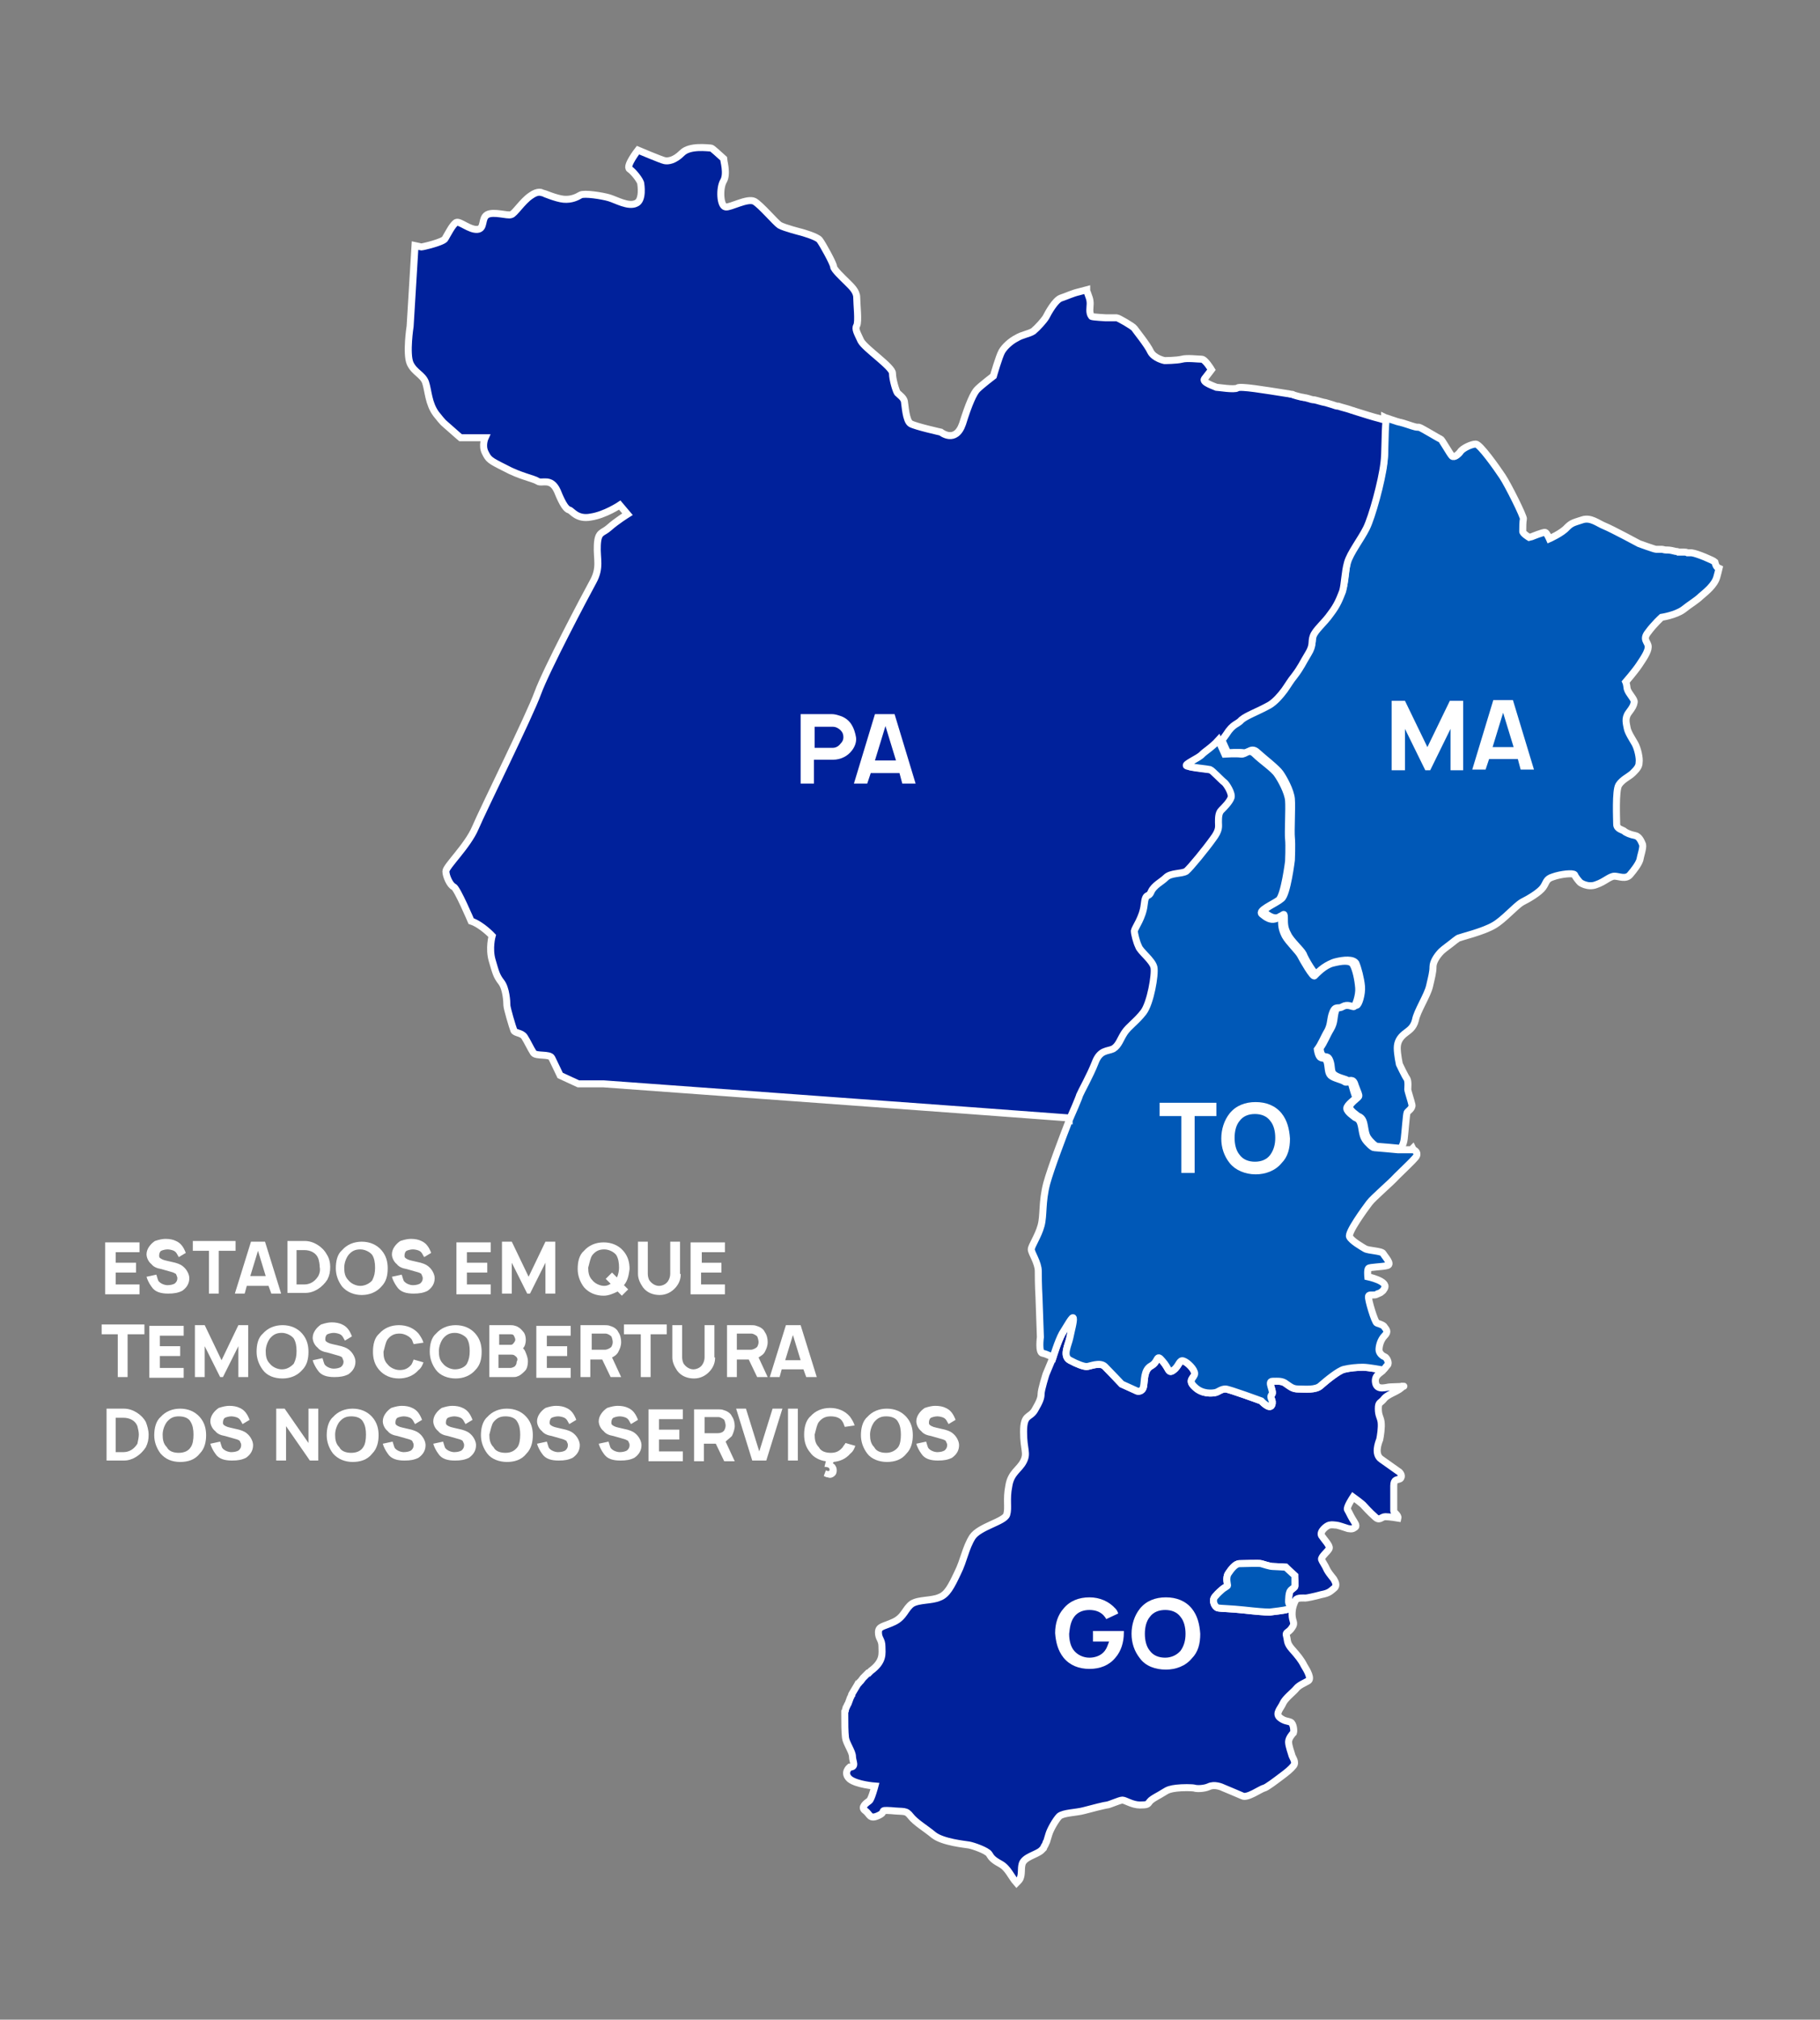 <?xml version="1.0" encoding="utf-8"?>
<!-- Generator: Adobe Illustrator 24.0.1, SVG Export Plug-In . SVG Version: 6.00 Build 0)  -->
<svg version="1.1" id="Camada_1" xmlns="http://www.w3.org/2000/svg" xmlns:xlink="http://www.w3.org/1999/xlink" x="0px" y="0px"
	 viewBox="0 0 259.6 287.9" style="enable-background:new 0 0 259.6 287.9;" xml:space="preserve">
<rect x="0" y="0" width="259.6" height="287.9" fill="#808080" stroke="none"/>
<style type="text/css">
	.st0{fill:#00219B;stroke:#FFFFFF;stroke-miterlimit:10;}
	.st1{fill:#0058B7;stroke:#FFFFFF;stroke-miterlimit:10;}
	.st2{fill:#FFFFFF;}
</style>
<g id="BACKGROUND">
</g>
<g>
	<g>
		<g>
			<g>
				<g>
					<path class="st0" d="M198.3,197.7c-0.5,0-1.9,0.6-2.1-0.6c-0.2-1.1,0.8-1.4,1.1-1.8c0,0-2.1-0.4-2.9-0.4
						c-0.8,0-1.9,0.1-2.7,0.3c-0.8,0.2-2.5,1.6-3.3,2.3c-0.7,0.7-2.3,0.5-3.2,0.5c-0.8,0-1.1-0.3-1.7-0.7c-0.6-0.5-1.2-0.4-2-0.4
						c-0.8,0,0.3,1.5-0.1,1.9c-0.4,0.5,0.3,0.7,0,1.5c-0.3,0.7-1.5-0.6-1.5-0.6s-4.6-1.7-5.1-1.7c-0.6,0-1,0.4-1.4,0.5
						c-0.4,0.1-1.9,0.3-3-0.8c-1.1-1,0-1.3,0-1.9c0-0.6-1-1.6-1.6-1.8c-0.6-0.2-0.6,0.7-1.4,1.3c-0.8,0.6-0.6-0.2-1.6-1.3
						c-0.9-1.1-0.5,0.1-1.6,0.7c-1.1,0.6-0.9,2.1-1.1,3c-0.2,0.8-0.9,0.6-0.9,0.6l-2.2-1c0,0-1.7-1.8-2.4-2.5c-0.7-0.7-2.2,0-2.6,0
						c-0.4,0-1.3-0.3-2.4-0.9c-1.1-0.6-0.2-2.2,0-3.2c0.2-1,0.6-2.4,0.5-2.8c-0.1-0.4-0.9,1.1-1.6,2.2c-0.6,1.1-1.3,3.4-1.3,3.4
						l-1,2.4c0,0-0.7,2.2-0.7,2.8c0,0.6-0.2,1.1-0.9,2.3c-0.7,1.2-1.6,0.5-1.6,3.1c0,2.6,0.6,3,0,4.2c-0.6,1.2-1.8,1.6-2.1,3.5
						c-0.4,2,0,3.1-0.3,4.1c-0.3,1-3.9,1.7-4.9,3.2c-1,1.6-1.2,3.3-2.1,5.1c-0.9,1.9-1.5,3.1-2.6,3.5c-1.1,0.5-2.9,0.3-3.9,0.9
						c-1,0.7-1.1,1.9-2.6,2.6c-1.5,0.7-2.2,0.6-2.2,1.5c0,0.9,0.5,1,0.5,2c0,1,0.3,2.1-1.6,3.5c-0.1,0.1-0.2,0.2-0.3,0.3
						c0,0,0,0-0.1,0c-0.1,0.1-0.2,0.2-0.3,0.3c-0.1,0.1-0.3,0.3-0.4,0.4c-0.1,0.1-0.2,0.3-0.3,0.4c-0.1,0.1-0.1,0.1-0.2,0.2
						c-0.1,0.1-0.1,0.2-0.2,0.2c-0.1,0.2-0.2,0.3-0.3,0.5c-0.1,0.2-0.2,0.3-0.3,0.5c-0.1,0.2-0.2,0.3-0.3,0.5c0,0,0,0,0,0.1
						c-0.1,0.1-0.1,0.3-0.2,0.4c-0.1,0.3-0.2,0.5-0.3,0.8c0,0.1-0.1,0.1-0.1,0.2c-0.1,0.1-0.1,0.3-0.2,0.4c0,0.1-0.1,0.2-0.1,0.3
						c0,0.1,0,0.2-0.1,0.3c0,0.1,0,0.1,0,0.2c0,0,0,0.1,0,0.1c0,0.1,0,0.1,0,0.1c0,0,0,0.1,0,0.1c0,1.2,0,2.3,0.1,3.2
						c0.1,0.8,1,2,1,2.7c0,0.7,0.6,1.5-0.4,1.5c0,0-1,0.8,0,1.7c1,0.8,3.6,1,3.6,1s-0.5,1.9-0.8,2.1c-0.4,0.3-1.3,0.9-0.6,1.4
						c0.7,0.5,0.6,1.3,1.9,0.7c1.3-0.6-0.1-0.8,1.8-0.7c1.9,0.2,2.1-0.1,2.8,0.8c0.7,0.9,2.1,1.7,3.3,2.7c1.3,1,4.4,1.3,5,1.4
						c0.6,0.1,2.6,0.8,2.9,1.3c0.3,0.5,0.5,0.8,1.6,1.4c1.1,0.6,1.5,1.8,2.3,2.7c0.2-0.2,0.4-0.4,0.5-0.6c0.3-0.7,0.1-1.4,0.3-2.1
						c0.3-1,2-1.3,2.7-1.9c0.1-0.1,0.1-0.1,0.2-0.2c0,0,0.1-0.1,0.1-0.1c0-0.1,0.1-0.1,0.1-0.2c0-0.1,0.1-0.1,0.1-0.2
						c0.1-0.1,0.1-0.2,0.2-0.4c0-0.1,0-0.1,0.1-0.2c0.1-0.3,0.2-0.7,0.3-1c0.2-0.7,1-2.1,1.5-2.6c0.6-0.5,2.4-0.5,3.5-0.8
						c1.1-0.3,3.1-0.8,3.3-0.8c0.3,0,1.8-0.7,2.2-0.7c0.4,0,1.4,0.7,2.5,0.7s1.1-0.1,1.4-0.5c0.3-0.4,1.4-0.9,2-1.3
						c0.6-0.4,1-0.5,1.8-0.6c0.8-0.1,2.3-0.1,2.6,0c0.3,0.1,1.3,0.1,2-0.2c0.8-0.4,1.8,0,2.2,0.2c0.5,0.2,1.9,0.8,2.6,1.1
						c0.7,0.4,2.6-1,3.1-1.1c0.4-0.1,1.7-1.1,2.5-1.7c0.8-0.6,1.3-1,1.7-1.5c0.4-0.5-0.1-1.1-0.2-1.4c-0.1-0.4-0.5-1.4-0.5-2
						c0-0.5,0.5-1.1,0.7-1.3c0.1-0.3,0-1.3-0.4-1.5c-0.4-0.2-0.9-0.1-1.6-0.7c-0.6-0.6,0.2-1.3,0.5-2c0.3-0.7,1.5-1.6,1.9-2.1
						c0.4-0.5,1.2-0.8,1.7-1.1c0.5-0.3-0.1-1.4-0.6-2.2c-0.4-0.8-0.9-1.4-1.7-2.3c-0.8-0.9-0.6-1.2-0.8-1.9
						c-0.2-0.6,0.3-0.4,0.8-1.2c0.5-0.7,0-0.8,0-1.9c0-1,0.3-1.6,0.5-2c0.2-0.4,1.2-0.3,1.4-0.3c0.2,0,1.2-0.2,2.3-0.5
						c1.1-0.2,1.3-0.5,1.8-0.9c0.5-0.4,0.1-1,0-1.2c0-0.1-0.6-0.7-1-1.4c-0.3-0.7-0.7-1.2-0.8-1.5c-0.1-0.4,1-1.2,1.1-1.6
						c0.1-0.4-0.7-1.2-1.1-1.8c-0.3-0.6,0.7-1.4,1.1-1.5c0.5-0.1,0.7,0,1,0c0.2,0,1.1,0.3,1.7,0.5c0.6,0.1,0.7,0,1-0.2
						c0.3-0.2-0.1-0.7-0.4-1.2c-0.3-0.5-0.5-1-0.7-1.3c-0.2-0.3,0.8-1.8,0.8-1.8s1.4,1,1.6,1.3c0.2,0.2,0.7,0.8,1.5,1.5
						c0.7,0.7,0.9,0,1.5,0c0.6,0,1.8,0.2,1.8,0.2c0.1-0.4-0.6-0.8-0.6-1v-3.6c0-1,0.5-0.8,0.9-1c0.4-0.3,0.1-0.9-0.3-1.1
						c-0.3-0.2-1.4-1-2.4-1.7c-1-0.7-0.4-2.3-0.2-2.8c0.1-0.5,0.3-1.7,0.2-2.5c-0.1-0.7-0.4-0.9-0.4-1.9c0-1,0.3-0.7,0.9-1.5
						c0.7-0.7,2.1-1,2.6-1.7C200.8,197.6,198.8,197.7,198.3,197.7z M184.7,226.1c0,0.2-0.3,0.3-0.6,0.6c-0.3,0.3-0.3,1.4-0.3,1.7
						c0,0.3,0.6,0.8-0.1,1c-0.7,0.2-1.9,0.3-2.6,0.4c-0.7,0-1.9-0.1-3.7-0.3c-1.8-0.2-3.3-0.2-3.7-0.3c-0.4-0.1-0.9-1-0.4-1.6
						c0.5-0.6,0.8-0.8,1-1c0.2-0.2,0.8-0.5,0.8-0.6c0-0.1-0.3-1.1,0.1-1.7c0.4-0.6,1-1.4,1.6-1.4c0.6,0,2.8-0.1,3.1,0
						c0.3,0.1,1.3,0.4,1.6,0.4c0.2,0,1.9,0.1,1.9,0.1l1.2,1.3C184.7,224.6,184.7,225.9,184.7,226.1z"/>
				</g>
				<path class="st1" d="M245.2,81c-0.1,0.4-0.2,0.9-0.3,1.2c-0.3,1.2-1.6,2.2-2.3,2.8c-0.6,0.6-1.5,1.1-2.5,1.9
					c-1.1,0.8-3.1,1.1-3.1,1.1s-1.1,1-1.9,2.1c-0.9,1.1,0,1.4,0,2.1c0,0.7-0.7,1.7-1.3,2.6c-0.6,0.9-1.9,2.4-1.9,2.4s0.1,0.2,0.2,1
					c0.2,0.7,1.1,1.5,1,1.9c-0.1,0.5-0.2,0.7-0.8,1.5c-0.6,0.8-0.3,1.6-0.2,2.2c0.1,0.6,0.7,1.5,1.1,2.2c0.4,0.7,0.7,2.1,0.6,2.7
					c0,0.6-0.4,1-0.9,1.5c-0.5,0.5-1.5,0.9-2,1.7c-0.5,0.8-0.3,4.9-0.3,5.6c0,0.7,0.9,0.8,1.1,1c0.2,0.2,0.9,0.5,1.5,0.6
					c0.6,0.1,0.9,0.8,1.1,1.3c0.1,0.5-0.3,1.6-0.4,2.2c-0.2,0.6-0.8,1.4-1.4,2.1c-0.6,0.7-1.6,0.2-2.2,0.2c-0.7,0-1.4,0.8-2.6,1.2
					c-1.2,0.5-2.4-0.3-2.4-0.4c-0.1-0.1-0.6-0.7-0.7-1c-0.2-0.3-2-0.1-3.1,0.3c-1,0.3-0.9,0.8-1.4,1.5c-0.5,0.7-2,1.6-3,2.1
					c-1,0.6-2.6,2.5-4,3.3c-1.5,0.9-4.8,1.7-5,1.8c-0.1,0-0.3,0.2-0.6,0.4c-0.6,0.5-1.6,1.2-1.9,1.5c-0.6,0.6-1.2,1.5-1.2,2.2
					c0,0.8-0.2,1.5-0.5,2.8c-0.3,1.3-1.8,3.6-2,4.8c-0.3,1.2-1,1.5-1.6,2c-0.6,0.5-1,1.1-1,2c0,0.9,0.3,2.3,0.3,2.3s0.8,1.7,1.1,2.1
					c0.2,0.4,0.1,1.3,0.1,1.5c0,0.2,0.5,1.7,0.6,2.2c0.1,0.5-0.6,0.9-0.7,1.1c-0.1,0.2-0.3,2.9-0.4,3.7c-0.1,0.9-0.5,1.4-0.5,1.4
					s-3.2-0.3-3.4-0.3c-0.2,0-0.9-0.6-1.3-1.2c-0.4-0.6-0.4-1.5-0.6-2.2c-0.2-0.7-0.6-0.8-0.8-0.9c-0.1-0.1-1.2-0.8-1.2-1.3
					c0-0.5,1.2-1.3,1.3-1.5c0.1-0.2-0.1-0.5-0.5-1.6c-0.3-1.1-0.8-0.5-1.1-0.7s-1.5-0.4-2-0.9c-0.4-0.4-0.2-1.1-0.5-1.9
					c-0.3-0.8-0.6-0.4-1-0.7c-0.4-0.3-0.4-1.1-0.4-1.1c0.6-0.8,0.9-1.7,1.5-2.7c0.6-1,0.4-1.6,0.7-2.6c0.4-1,0.7-0.5,1.4-0.8
					c0.7-0.4,1.3,0,1.6,0c0.3,0,0.8-1.6,0.7-2.7c-0.1-1.1-0.5-2.6-0.8-3.3c-0.4-0.6-1.7-0.5-2.9-0.2c-1.2,0.3-2.3,1.5-2.6,1.8
					c-0.3,0.3-1.8-2.3-2-2.9c-0.3-0.6-1.8-1.9-2.2-2.8c-0.5-0.9-0.5-1.5-0.5-2.4c0-0.9-0.2-0.2-0.9,0c-0.7,0.2-1.4-0.3-1.9-0.7
					c-0.6-0.5,1.6-1.3,2.4-2c0.8-0.6,1.4-5.5,1.4-5.5s0.1-2.2,0-3.2c-0.1-0.9,0.1-4.3,0-5.5c-0.1-1.2-1.1-3-1.6-3.7
					c-0.5-0.7-2.2-2-3.2-2.9c-0.9-0.9-1.3,0.1-2,0c-0.7-0.1-2.3,0-2.3,0l-0.9-2c0.3-0.3,0.5-0.6,0.7-0.9c1-1.6,1.6-1.4,2.2-2.1
					c0.7-0.6,2.4-1.2,4-2.1c0.9-0.5,1.5-1.3,2.1-2.1c0.5-0.7,0.9-1.4,1.4-2c1-1.3,1.2-1.9,2-3.2c0.8-1.3,0.5-1.7,0.7-2.5
					c0.3-0.8,1.6-1.9,2.5-3.2c0.9-1.3,1.3-2.1,1.7-3.2c0.4-1,0.4-2.7,0.7-4.1c0.4-1.4,1.9-3.3,2.7-4.9c0.8-1.6,2.2-6.7,2.5-9.3
					c0.2-1.5,0.1-4.1,0.1-6.2c0.2,0.1,0.4,0.1,0.6,0.2c0.1,0,0.2,0.1,0.3,0.1c0.3,0.1,0.6,0.2,0.9,0.3c0.1,0,0.3,0.1,0.4,0.1
					c0.1,0,0.3,0.1,0.4,0.1c1,0.3,1.7,0.6,2.1,0.6c0,0,0.1,0,0.1,0c0,0,0,0,0.1,0c0.4,0.1,2.8,1.6,3.1,1.7c0.2,0.1,1.3,2.1,1.6,2.4
					c0.3,0.3,0.9-0.2,1.2-0.6c0.3-0.5,1.6-1.1,2.2-1.1c0.6,0,3,3.4,3.8,4.6c0.8,1.2,3.1,5.8,3,6.1c-0.1,0.3-0.1,1.3-0.1,1.7
					c-0.1,0.3,0.9,0.9,0.9,0.9l0.4-0.1c0,0,1.7-0.7,1.9-0.6c0.2,0,0.6,0.9,0.6,0.9s1.8-0.8,2.5-1.6c0.7-0.7,1-0.7,2.2-1.1
					c1.2-0.4,2.2,0.5,3.2,0.9c1,0.4,4.9,2.5,4.9,2.5s2.2,0.8,2.4,0.8c0,0,0,0,0.1,0c0,0,0,0,0.1,0c0.1,0,0.1,0,0.2,0c0,0,0,0,0,0
					c0,0,0.1,0,0.1,0c0.1,0,0.2,0,0.3,0c0.2,0,0.4,0.1,0.6,0.1c0.1,0,0.1,0,0.2,0c0.4,0,0.8,0.1,1.2,0.2c0.1,0,0.3,0,0.4,0.1
					c0.1,0,0.1,0,0.2,0c0,0,0,0,0,0c0.1,0,0.3,0,0.4,0c0.1,0,0.1,0,0.2,0c0.2,0,0.3,0,0.5,0.1c0.1,0,0.2,0,0.2,0c0,0,0,0,0,0
					c0.2,0,0.3,0,0.4,0c0.8,0.1,3.1,1.1,3.3,1.3C244.8,80.9,245,80.9,245.2,81z"/>
			</g>
			<g>
				<path class="st0" d="M197.4,66c-0.3,2.6-1.7,7.7-2.5,9.3c-0.8,1.6-2.3,3.5-2.7,4.9c-0.4,1.4-0.4,3.1-0.7,4.1
					c-0.4,1-0.7,1.9-1.7,3.2c-0.9,1.3-2.2,2.3-2.5,3.2c-0.3,0.8,0.1,1.2-0.7,2.5c-0.8,1.3-1,1.9-2,3.2c-0.5,0.6-0.9,1.3-1.4,2
					c-0.6,0.8-1.3,1.6-2.1,2.1c-1.6,0.9-3.3,1.5-4,2.1c-0.6,0.7-1.2,0.5-2.2,2.1c-0.2,0.3-0.5,0.7-0.7,0.9c-0.9,1-1.8,1.6-2.3,2
					c-0.6,0.6-2.9,1.5-2.2,1.7c0.7,0.2,2.9,0.4,3.3,0.5c0.4,0.1,1.8,1.6,2,1.8c0.3,0.2,1.2,1.7,1,2.2c-0.2,0.6-1,1.4-1.4,1.8
					c-0.4,0.4-0.4,1-0.4,1.7c0,0.6,0.2,1.1-0.8,2.4c-1,1.3-3.2,4.1-3.8,4.6c-0.6,0.5-2.2,0.3-2.9,0.9c-0.6,0.6-1.8,1.1-2.1,2
					c-0.4,0.9-0.8,0-1,1.9c-0.2,1.9-1.3,3.3-1.4,3.7c-0.1,0.5,0.3,1.6,0.6,2.2c0.3,0.7,2,2,2.2,3c0.2,1-0.5,5.1-1.5,6.4
					c-1,1.3-2.1,2-2.7,2.9c-0.6,0.9-0.7,1.9-1.6,2.3c-0.8,0.5-1.9,0.2-2.6,2c-0.7,1.9-2,4.2-2.2,4.6c-0.1,0.4-1.2,2.7-1.5,3.6
					c0.1-0.2,0.1-0.3,0.1-0.4c0,0,0,0,0,0l-14.8-1.1l-52.1-3.8h-3.6l-2.6-1.2c0,0-0.9-1.9-1.2-2.5c-0.3-0.6-2.2-0.2-2.6-0.7
					c-0.4-0.6-0.9-1.7-1.3-2.3c-0.4-0.6-1.3-0.5-1.5-0.9c-0.2-0.5-1-3.2-1-3.6c0-0.5-0.1-2.4-0.8-3.3c-0.7-0.9-0.8-1.4-1.3-3.1
					c-0.5-1.7,0-3.5,0-3.5s-1.5-1.6-3-2.1c0,0-2-4.7-2.5-4.9c-0.5-0.2-1.1-1.5-1.1-2.2c0-0.7,3.1-3.6,4.2-6.2
					c1.1-2.6,7.7-15.9,8.9-19.2c1.2-3.3,6.8-13.9,7.9-15.9c1.1-2,0.5-3.2,0.6-5.2c0.1-2,0.7-1.6,1.7-2.5c1-0.9,2.6-1.9,2.6-1.9
					L88.4,72c0,0-2.1,1.4-4.1,1.7c-2,0.4-2.7-0.9-3.1-1c-0.4-0.1-0.9-0.7-1.7-2.7c-0.9-2-2.2-1-2.8-1.4c-0.6-0.4-2.5-0.7-4.7-1.9
					c-2.2-1.1-2.3-1.2-2.8-2.2c-0.5-1,0-2.1,0-2.1h-3.5c0,0-0.6-0.5-1.6-1.4c-1-0.9-0.7-0.5-1.9-2c-1.1-1.5-1.1-3.3-1.5-4.5
					c-0.4-1.1-1.6-1.4-2.2-2.7c-0.6-1.4,0-5.3,0-5.3l0.7-11.5c0.5,0.1,0.8,0.2,0.9,0.2c0.2,0,3.2-0.7,3.4-1.2
					c0.3-0.5,1.1-2.1,1.6-2.3c0.5-0.2,1.9,1.1,3,1c1.1-0.1,0.5-1.6,1.4-2.1c0.9-0.5,2.9,0.2,3.4,0c0.5-0.1,1.6-1.9,2.8-2.7
					c1.1-0.8,1.6-0.4,1.7-0.4c0.1,0,1.9,0.8,3,0.9c1.1,0.1,1.9-0.3,2.4-0.6c0.5-0.3,3.1,0.1,4.1,0.4c1,0.3,2.7,1.3,3.8,0.8
					c1.1-0.4,0.7-2.8,0.7-2.8c0-0.4-1-1.7-1.6-2.1c-0.6-0.4,1.2-2.7,1.2-2.7s3.3,1.4,3.8,1.5c0.5,0.1,1.4,0,2.5-1.1
					c1.1-1.1,3.7-0.7,4.1-0.7c0.2,0,1,0.8,1.8,1.5c0,0.2,0.6,2.2,0,3.2c-0.6,1-0.5,3.6,0.3,3.7c0.7,0.1,3.1-1.3,4.1-0.8
					c0.9,0.5,3,3,3.6,3.4c0.7,0.4,3.1,1,3.1,1s2.2,0.6,2.6,1.1c0.4,0.5,2,3.4,2,3.8c0,0.4,1.3,1.6,1.9,2.2c0.6,0.6,1.4,1.3,1.4,2.2
					c0,0.9,0.3,3.5,0,4c-0.3,0.5,0.1,1.1,0.6,2.2c0.6,1.1,4.5,3.7,4.5,4.6s0.5,2.5,0.7,2.8c0.3,0.3,0.9,0.7,1,1.2
					c0.1,0.5,0.2,2.8,0.9,3.2c0.7,0.4,4.3,1.2,4.3,1.2s2.1,1.7,3.1-1.2c0.9-2.9,1.6-4.4,2.1-4.9c0.6-0.6,2.3-1.9,2.3-1.9
					s0.8-2.8,1.2-3.5s1.3-1.5,2.1-1.9c0.8-0.5,1.8-0.6,2.4-1c0.6-0.5,1.5-1.5,1.8-2c0.3-0.6,1.3-2.4,2.1-2.7
					c0.9-0.3,1.7-0.7,2.6-0.9c0.4-0.1,0.7-0.2,1.1-0.3c0,0.1,0,0.3,0.1,0.4c0.2,0.6,0.4,0.9,0.4,1.6c0,0.5-0.2,1.3,0.2,1.8
					c0.1,0.1,2,0.2,2,0.2s1.4,0,1.6,0c0.2,0,2.3,1.2,2.5,1.5c0.2,0.3,1.9,2.4,2.3,3.3c0.5,1,2,1.3,2,1.3s1.7,0,2.5-0.2
					c0.7-0.2,2.3,0,2.8,0c0.5,0,1.4,1.5,1.4,1.5s-0.6,0.8-1,1.3c-0.4,0.5,1.5,1.1,1.7,1.2c0.2,0,2.6,0.4,3,0.1
					c0.4-0.3,3.9,0.3,7.1,0.8c0.2,0,0.4,0.1,0.6,0.1c0.1,0,0.2,0,0.3,0.1c0.3,0.1,0.7,0.2,1.1,0.3c0.2,0,0.4,0.1,0.6,0.1
					c0.1,0,0.3,0.1,0.4,0.1c0.3,0.1,0.6,0.2,0.9,0.2c0.5,0.1,1,0.3,1.6,0.4c0.3,0.1,0.7,0.2,1,0.3c0.3,0.1,0.5,0.2,0.8,0.2
					c0.6,0.2,1.1,0.3,1.7,0.5c0.2,0.1,0.4,0.1,0.6,0.2c1.3,0.4,2.5,0.8,3.7,1.1c0.2,0.1,0.5,0.1,0.7,0.2c0,0,0,0,0.1,0
					C197.5,61.9,197.6,64.6,197.4,66z"/>
			</g>
			<g>
				<path class="st1" d="M184.7,224.6c0,0,0,1.3,0,1.5c0,0.2-0.3,0.3-0.6,0.6c-0.3,0.3-0.3,1.4-0.3,1.7c0,0.3,0.6,0.8-0.1,1
					c-0.7,0.2-1.9,0.3-2.6,0.4c-0.7,0-1.9-0.1-3.7-0.3c-1.8-0.2-3.3-0.2-3.7-0.3c-0.4-0.1-0.9-1-0.4-1.6c0.5-0.6,0.8-0.8,1-1
					c0.2-0.2,0.8-0.5,0.8-0.6c0-0.1-0.3-1.1,0.1-1.7c0.4-0.6,1-1.4,1.6-1.4c0.6,0,2.8-0.1,3.1,0c0.3,0.1,1.3,0.4,1.6,0.4
					c0.2,0,1.9,0.1,1.9,0.1L184.7,224.6z"/>
				<g>
					<path class="st1" d="M201.9,165c-0.5,0.6-1.7,1.7-2.7,2.7c-0.9,1-3.3,3-3.9,3.8c-0.6,0.8-3.1,4.2-2.8,4.8
						c0.3,0.6,1.7,1.4,2.2,1.7c0.5,0.3,2.4,0.3,2.6,0.7c0.2,0.4,1.3,1.5,0.6,1.7c-0.7,0.2-2.5,0.2-2.7,0.4c-0.2,0.2-0.1,1.2-0.1,1.2
						s2.9,0.6,2.4,1.6c0,0.1-0.1,0.1-0.1,0.2c-0.1,0.2-0.3,0.3-0.4,0.4c-0.1,0.1-0.2,0.1-0.4,0.2c-0.1,0-0.1,0-0.2,0.1
						c-0.2,0.1-0.4,0.1-0.6,0.1c0,0,0,0,0,0c0,0-0.1,0-0.1,0c-0.1,0-0.2,0-0.2,0c-0.2,0-0.3,0.1-0.3,0.2c-0.1,0.4,0.9,3.7,1.2,3.8
						s1,0.3,1.1,0.6c0.2,0.3,0.6,0.6,0,1.2c-0.6,0.6-0.8,1.5-0.8,2c0,0.5,0.5,0.9,0.8,1c0.3,0.1,0.7,0.9,0.4,1.2
						c-0.2,0.2-0.3,0.4-0.6,0.7c0,0-2.1-0.4-2.9-0.4c-0.8,0-1.9,0.1-2.7,0.3c-0.8,0.2-2.5,1.6-3.3,2.3c-0.7,0.7-2.3,0.5-3.2,0.5
						c-0.8,0-1.1-0.3-1.7-0.7c-0.6-0.5-1.2-0.4-2-0.4s0.3,1.5-0.1,1.9c-0.4,0.5,0.3,0.7,0,1.5c-0.3,0.7-1.5-0.6-1.5-0.6
						s-4.6-1.7-5.1-1.7c-0.6,0-1,0.4-1.4,0.5c-0.4,0.1-1.9,0.3-3-0.8c-1.1-1,0-1.3,0-1.9c0-0.6-1-1.6-1.6-1.8
						c-0.6-0.2-0.6,0.7-1.4,1.3c-0.8,0.6-0.6-0.2-1.6-1.3c-0.9-1.1-0.5,0.1-1.6,0.7c-1.1,0.6-0.9,2.1-1.1,3
						c-0.2,0.8-0.9,0.6-0.9,0.6l-2.2-1c0,0-1.7-1.8-2.4-2.5c-0.7-0.7-2.2,0-2.6,0c-0.4,0-1.3-0.3-2.4-0.9c-1.1-0.6-0.2-2.2,0-3.2
						c0.2-1,0.6-2.4,0.5-2.8c-0.1-0.4-0.9,1.1-1.6,2.2c-0.6,1.1-1.3,3.4-1.3,3.4s-0.9-0.5-1.5-0.6c-0.6-0.1-0.3-2.3-0.3-2.3
						s-0.1-3-0.2-5.7c-0.1-1.7-0.1-3.2-0.1-3.7c0-1.2-1-2.6-1-3.1c0-0.5,1-1.9,1.4-3.4c0.4-1.5,0.1-3.3,0.8-6
						c0.6-2.2,2.4-6.9,3.1-8.7c0,0,0-0.1,0-0.1c0,0,0-0.1,0.1-0.1c0,0,0-0.1,0-0.1c0.4-0.9,1.4-3.2,1.5-3.6c0.2-0.5,1.5-2.8,2.2-4.6
						c0.7-1.9,1.8-1.6,2.6-2c0.8-0.5,1-1.4,1.6-2.3c0.6-0.9,1.7-1.6,2.7-2.9c1-1.3,1.7-5.4,1.5-6.4c-0.2-1-2-2.3-2.2-3
						c-0.3-0.6-0.6-1.8-0.6-2.2c0.1-0.5,1.2-1.9,1.4-3.7c0.2-1.9,0.6-0.9,1-1.9c0.4-0.9,1.5-1.4,2.1-2c0.7-0.7,2.2-0.5,2.9-0.9
						c0.6-0.5,2.8-3.2,3.8-4.6c1-1.3,0.8-1.8,0.8-2.4c0-0.6,0-1.3,0.4-1.7c0.4-0.4,1.2-1.2,1.4-1.8c0.2-0.6-0.7-2-1-2.2
						c-0.3-0.2-1.7-1.7-2-1.8c-0.4-0.1-2.6-0.3-3.3-0.5c-0.6-0.2,1.7-1.1,2.2-1.7c0.4-0.4,1.4-1,2.3-2l0.9,2c0,0,1.6-0.1,2.3,0
						c0.7,0.1,1.1-0.9,2,0c0.9,0.9,2.7,2.1,3.2,2.9c0.5,0.7,1.5,2.5,1.6,3.7c0.1,1.2-0.1,4.6,0,5.5c0.1,0.9,0,3.2,0,3.2
						s-0.6,4.8-1.4,5.5c-0.8,0.6-3,1.5-2.4,2c0.6,0.5,1.2,0.9,1.9,0.7c0.7-0.2,0.9-0.8,0.9,0c0,0.9,0,1.4,0.5,2.4
						c0.5,0.9,1.9,2.2,2.2,2.8c0.3,0.6,1.8,3.2,2,2.9c0.3-0.3,1.4-1.5,2.6-1.8c1.2-0.3,2.5-0.5,2.9,0.2c0.4,0.7,0.7,2.1,0.8,3.3
						c0.1,1.1-0.5,2.7-0.7,2.7c-0.3,0-0.9-0.4-1.6,0c-0.6,0.4-1-0.2-1.4,0.8c-0.4,1-0.2,1.6-0.7,2.6c-0.6,1-0.9,1.9-1.5,2.7
						c0,0,0.1,0.8,0.4,1.1c0.4,0.3,0.7-0.1,1,0.7c0.2,0.8,0.1,1.5,0.5,1.9c0.4,0.4,1.6,0.6,2,0.9s0.8-0.5,1.1,0.7
						c0.3,1.1,0.5,1.5,0.5,1.6c-0.1,0.2-1.3,1-1.3,1.5c0,0.5,1.1,1.2,1.2,1.3c0.2,0.1,0.6,0.2,0.8,0.9c0.2,0.6,0.2,1.6,0.6,2.2
						c0.4,0.6,1.1,1.2,1.3,1.2c0.2,0,3.4,0.3,3.4,0.3s1.7,0,1.9,0c0,0,0.1-0.1,0.2-0.2l0.1,0.2C201.9,164,202.4,164.4,201.9,165z"/>
				</g>
			</g>
		</g>
	</g>
</g>
<g>
	<path class="st2" d="M121.5,107c-0.6,0.8-1.6,1.3-2.7,1.3h-2.7v3.4h-1.9v-9.9h4.5c0.3,0,0.7,0.1,1,0.2c0.7,0.2,1.3,0.6,1.7,1.2
		c0.4,0.6,0.6,1.3,0.7,1.9C122.2,105.8,121.9,106.5,121.5,107z M120.3,105.1c0-0.4-0.1-0.7-0.4-1c-0.3-0.3-0.7-0.5-1.1-0.5h-2.6v3
		h2.6c0.4,0,0.8-0.2,1.1-0.6C120.2,105.7,120.3,105.4,120.3,105.1z"/>
	<path class="st2" d="M128.3,110.2h-4.1l-0.5,1.5h-1.9l3-9.9h2.8l3,9.9h-1.9L128.3,110.2z M127.8,108.4l-1.5-4.9l-1.5,4.9H127.8z"/>
</g>
<g>
	<path class="st2" d="M173.5,159.1h-3.1v8.1h-1.9v-8.1h-3.1v-1.9h8.1V159.1z"/>
	<path class="st2" d="M175.4,165.8c-0.8-1-1.2-2.2-1.2-3.5s0.4-2.6,1.2-3.6c0.9-1.1,2.2-1.6,3.7-1.6s2.8,0.5,3.7,1.6
		c0.8,1,1.1,2.2,1.2,3.6c0,1.4-0.3,2.6-1.2,3.5c-0.9,1.1-2.3,1.6-3.7,1.6C177.6,167.4,176.2,166.8,175.4,165.8z M181.2,164.6
		c0.5-0.7,0.7-1.5,0.7-2.4s-0.2-1.8-0.7-2.4c-0.5-0.7-1.3-1-2.2-1c-0.9,0-1.7,0.3-2.2,1c-0.5,0.6-0.7,1.5-0.7,2.4
		c0,0.9,0.2,1.8,0.7,2.4c0.5,0.7,1.3,1,2.2,1C179.9,165.6,180.7,165.3,181.2,164.6z"/>
</g>
<g>
	<path class="st2" d="M160.3,232.5v0.3c0,1.3-0.4,2.6-1.2,3.5c-0.9,1.1-2.2,1.6-3.7,1.6s-2.8-0.5-3.7-1.6c-0.8-1-1.1-2.2-1.2-3.5
		c0-1.4,0.4-2.6,1.2-3.5c0.9-1.1,2.2-1.6,3.7-1.6c1.5,0,2.8,0.6,3.7,1.6c0.2,0.2,0.3,0.4,0.4,0.7l-1.7,0.8c-0.1-0.1-0.1-0.2-0.2-0.3
		c-0.5-0.7-1.3-1-2.2-1c-0.9,0-1.7,0.3-2.2,1s-0.6,1.5-0.7,2.4c0,0.9,0.2,1.8,0.7,2.4s1.3,1,2.2,1c0.8,0,1.7-0.3,2.2-1
		c0.3-0.4,0.4-0.8,0.6-1.3h-2.3v-1.5H160.3z"/>
	<path class="st2" d="M162.6,236.4c-0.8-1-1.2-2.2-1.2-3.5s0.4-2.6,1.2-3.6c0.9-1.1,2.2-1.6,3.7-1.6s2.8,0.5,3.7,1.6
		c0.8,1,1.1,2.2,1.2,3.6c0,1.4-0.3,2.6-1.2,3.5c-0.9,1.1-2.3,1.6-3.7,1.6C164.8,238,163.4,237.5,162.6,236.4z M168.4,235.3
		c0.5-0.7,0.7-1.5,0.7-2.4s-0.2-1.8-0.7-2.4c-0.5-0.7-1.3-1-2.2-1c-0.9,0-1.7,0.3-2.2,1c-0.5,0.6-0.7,1.5-0.7,2.4
		c0,0.9,0.2,1.8,0.7,2.4c0.5,0.7,1.3,1,2.2,1C167.1,236.3,167.9,235.9,168.4,235.3z"/>
</g>
<g>
	<path class="st2" d="M208.8,109.8h-1.9v-5.9l-2.9,5.9h-0.7l-2.9-5.9v5.9h-1.9v-9.9h1.9l3.2,6.6l3.2-6.6h1.9V109.8z"/>
	<path class="st2" d="M216.5,108.2h-4.1l-0.5,1.5H210l3-9.9h2.8l3,9.9h-1.9L216.5,108.2z M215.9,106.5l-1.5-4.9l-1.5,4.9H215.9z"/>
</g>
<g>
	<path class="st2" d="M16.5,178.3v1.7h2.9v1.4h-2.9v1.7h3.4v1.4h-4.9v-7.4h4.9v1.4h-3.4V178.3z"/>
	<path class="st2" d="M25.5,179.2c-0.2-0.3-0.3-0.7-0.7-0.9c-0.2-0.1-0.6-0.2-0.9-0.2c-0.3,0-0.7,0.1-0.9,0.2
		c-0.2,0.1-0.3,0.4-0.3,0.7c0,0.1,0,0.2,0.1,0.3c0.1,0.1,0.4,0.3,0.9,0.4l1.3,0.3c0.7,0.2,1,0.4,1.3,0.7c0.4,0.4,0.7,1,0.7,1.5
		c0,0.7-0.3,1.3-1,1.8c-0.6,0.3-1.2,0.4-2,0.4c-1,0-1.9-0.2-2.4-1c-0.3-0.4-0.6-1-0.7-1.4l1.4-0.3c0.1,0.3,0.2,0.7,0.3,0.9
		c0.3,0.4,0.9,0.6,1.3,0.6s0.9-0.1,1.1-0.3c0.2-0.2,0.3-0.4,0.3-0.7c0-0.2-0.1-0.3-0.2-0.6c-0.2-0.1-0.3-0.2-0.7-0.3l-1.4-0.4
		c-0.6-0.1-1.1-0.3-1.4-0.7c-0.4-0.3-0.7-0.9-0.7-1.4c0-0.8,0.6-1.5,1.2-1.9c0.6-0.2,1.1-0.3,1.5-0.3c0.6,0,1.1,0.1,1.5,0.3
		c0.7,0.3,1.1,0.9,1.4,1.7L25.5,179.2z"/>
	<path class="st2" d="M33.5,178.3h-2.3v6.1h-1.4v-6.1h-2.3v-1.4h6.1V178.3z"/>
	<path class="st2" d="M38.3,183.3h-3.1l-0.3,1.1h-1.4l2.3-7.4h2l2.3,7.4h-1.4L38.3,183.3z M37.9,181.9l-1.1-3.6l-1.1,3.6H37.9z"/>
	<path class="st2" d="M47.1,180.6c0,0.7-0.1,1.2-0.4,1.8c-0.7,1.1-1.9,1.9-3.1,1.9H41v-7.4h2.5c1.2,0,2.5,0.8,3.1,1.9
		C47,179.4,47.1,180.1,47.1,180.6z M45.6,180.6c0-0.4-0.1-0.9-0.2-1.2c-0.3-0.8-1.1-1.2-2-1.2h-1.1v4.9h1.1c0.8,0,1.5-0.4,2-1.2
		C45.6,181.5,45.7,181.1,45.6,180.6z"/>
	<path class="st2" d="M48.8,183.4c-0.6-0.8-0.9-1.7-0.9-2.6c0-1,0.2-2,0.9-2.6c0.7-0.8,1.7-1.2,2.8-1.2s2.1,0.4,2.8,1.2
		c0.7,0.8,0.9,1.7,0.9,2.6c0,1-0.2,1.9-0.9,2.6c-0.7,0.8-1.7,1.2-2.8,1.2C50.5,184.6,49.5,184.2,48.8,183.4z M53.1,182.5
		c0.3-0.6,0.4-1.1,0.4-1.8s-0.1-1.3-0.4-1.8c-0.3-0.4-1-0.8-1.7-0.8s-1.2,0.2-1.7,0.8c-0.3,0.4-0.6,1.1-0.6,1.8s0.1,1.3,0.6,1.8
		c0.3,0.4,1,0.8,1.7,0.8S52.8,182.9,53.1,182.5z"/>
	<path class="st2" d="M60.5,179.2c-0.2-0.3-0.3-0.7-0.7-0.9c-0.2-0.1-0.6-0.2-0.9-0.2s-0.7,0.1-0.9,0.2c-0.2,0.1-0.3,0.4-0.3,0.7
		c0,0.1,0,0.2,0.1,0.3c0.1,0.1,0.4,0.3,0.9,0.4l1.3,0.3c0.7,0.2,1,0.4,1.3,0.7c0.4,0.4,0.7,1,0.7,1.5c0,0.7-0.3,1.3-1,1.8
		c-0.6,0.3-1.2,0.4-2,0.4c-1,0-1.9-0.2-2.4-1c-0.3-0.4-0.6-1-0.7-1.4l1.4-0.3c0.1,0.3,0.2,0.7,0.3,0.9c0.3,0.4,0.9,0.6,1.3,0.6
		s0.9-0.1,1.1-0.3c0.2-0.2,0.3-0.4,0.3-0.7c0-0.2-0.1-0.3-0.2-0.6c-0.1-0.1-0.3-0.2-0.7-0.3l-1.4-0.4c-0.6-0.1-1.1-0.3-1.4-0.7
		c-0.4-0.3-0.7-0.9-0.7-1.4c0-0.8,0.6-1.5,1.2-1.9c0.6-0.2,1.1-0.3,1.5-0.3c0.6,0,1.1,0.1,1.5,0.3c0.7,0.3,1.1,0.9,1.4,1.7
		L60.5,179.2z"/>
	<path class="st2" d="M66.6,178.3v1.7h2.9v1.4h-2.9v1.7H70v1.4h-4.9v-7.4H70v1.4h-3.4V178.3z"/>
	<path class="st2" d="M79.2,184.4h-1.4V180l-2.2,4.4h-0.4l-2.2-4.4v4.4h-1.4V177h1.4l2.4,5l2.4-5h1.4
		C79.2,177,79.2,184.4,79.2,184.4z"/>
	<path class="st2" d="M89,183.2l0.6,0.6l-0.9,0.9l-0.6-0.6c-0.6,0.3-1.3,0.6-2,0.6c-1.1,0-2.1-0.4-2.8-1.2c-0.6-0.8-0.9-1.7-0.9-2.6
		c0-1,0.2-2,0.9-2.6c0.7-0.8,1.7-1.2,2.8-1.2c1.1,0,2.1,0.4,2.8,1.2c0.7,0.8,0.9,1.7,0.9,2.6C89.7,181.6,89.6,182.5,89,183.2z
		 M87.1,183l-0.7-0.7l0.9-0.9l0.7,0.7c0.2-0.4,0.3-1,0.3-1.4c0-0.7-0.1-1.3-0.4-1.8c-0.3-0.4-1-0.8-1.7-0.8s-1.2,0.2-1.7,0.8
		c-0.3,0.4-0.4,1.1-0.6,1.8c0,0.7,0.1,1.3,0.6,1.8c0.3,0.4,1,0.8,1.7,0.8C86.5,183.3,86.8,183.2,87.1,183z"/>
	<path class="st2" d="M97.1,181.6c0,0.7-0.2,1.3-0.7,1.9c-0.6,0.7-1.4,1.1-2.3,1.1s-1.8-0.3-2.4-1.1c-0.4-0.6-0.7-1.2-0.7-1.9V177
		h1.4v4.6c0,0.3,0.1,0.8,0.3,1c0.3,0.4,0.8,0.7,1.3,0.7c0.4,0,1-0.2,1.3-0.7c0.2-0.3,0.3-0.7,0.3-1V177h1.4v4.6H97.1z"/>
	<path class="st2" d="M100.1,178.3v1.7h2.8v1.4H100v1.7h3.4v1.4h-4.9v-7.4h4.9v1.4h-3.3V178.3z"/>
	<path class="st2" d="M20.5,190.2h-2.3v6.1h-1.4v-6.1h-2.3v-1.4h6.1V190.2z"/>
	<path class="st2" d="M22.8,190.2v1.7h2.9v1.4h-2.9v1.7h3.4v1.4h-4.9V189h4.9v1.4h-3.4V190.2z"/>
	<path class="st2" d="M35.4,196.3h-1.4v-4.4l-2.2,4.4h-0.4l-2.2-4.4v4.4h-1.4v-7.4h1.4l2.4,5l2.4-5h1.4
		C35.4,188.9,35.4,196.3,35.4,196.3z"/>
	<path class="st2" d="M37.5,195.3c-0.6-0.8-0.9-1.7-0.9-2.6c0-1,0.2-2,0.9-2.6c0.7-0.8,1.7-1.2,2.8-1.2c1.1,0,2.1,0.4,2.8,1.2
		c0.7,0.8,0.9,1.7,0.9,2.6c0,1-0.2,1.9-0.9,2.6c-0.7,0.8-1.7,1.2-2.8,1.2C39.1,196.5,38.1,196.1,37.5,195.3z M41.9,194.4
		c0.3-0.6,0.4-1.1,0.4-1.8s-0.1-1.3-0.4-1.8c-0.3-0.4-1-0.8-1.7-0.8c-0.7,0-1.2,0.2-1.7,0.8c-0.3,0.4-0.6,1.1-0.6,1.8
		s0.1,1.3,0.6,1.8c0.3,0.4,1,0.8,1.7,0.8C40.9,195.2,41.4,194.9,41.9,194.4z"/>
	<path class="st2" d="M49.2,191.1c-0.2-0.3-0.3-0.7-0.7-0.9c-0.2-0.1-0.6-0.2-0.9-0.2s-0.7,0.1-0.9,0.2c-0.2,0.1-0.3,0.4-0.3,0.7
		c0,0.1,0,0.2,0.1,0.3s0.4,0.3,0.9,0.4l1.3,0.3c0.7,0.2,1,0.4,1.3,0.7c0.4,0.4,0.7,1,0.7,1.5c0,0.7-0.3,1.3-1,1.8
		c-0.6,0.3-1.2,0.4-2,0.4c-1,0-1.9-0.2-2.4-1c-0.3-0.4-0.6-1-0.7-1.4l1.4-0.3c0.1,0.3,0.2,0.7,0.3,0.9c0.3,0.4,0.9,0.6,1.3,0.6
		c0.4,0,0.9-0.1,1.1-0.3c0.2-0.2,0.3-0.4,0.3-0.7c0-0.2-0.1-0.3-0.2-0.6c-0.1-0.1-0.3-0.2-0.7-0.3l-1.4-0.4
		c-0.6-0.1-1.1-0.3-1.4-0.7c-0.4-0.3-0.7-0.9-0.7-1.4c0-0.8,0.6-1.5,1.2-1.9c0.6-0.2,1.1-0.3,1.5-0.3c0.6,0,1.1,0.1,1.5,0.3
		c0.7,0.3,1.1,0.9,1.4,1.7L49.2,191.1z"/>
	<path class="st2" d="M60.4,194.2c-0.1,0.3-0.3,0.8-0.7,1.1c-0.7,0.8-1.7,1.2-2.8,1.2s-2.1-0.4-2.8-1.2c-0.7-0.8-0.9-1.7-0.9-2.6
		c0-1,0.2-2,0.9-2.6c0.7-0.8,1.7-1.2,2.8-1.2s2.1,0.4,2.8,1.2c0.3,0.4,0.6,0.9,0.7,1.3l-1.4,0.2c-0.1-0.2-0.2-0.6-0.3-0.7
		c-0.3-0.4-1-0.8-1.7-0.8s-1.2,0.2-1.7,0.8c-0.3,0.4-0.4,1.1-0.6,1.8c0,0.7,0.1,1.3,0.6,1.8c0.3,0.4,1,0.8,1.7,0.8s1.2-0.2,1.7-0.8
		c0.1-0.2,0.2-0.4,0.3-0.7L60.4,194.2z"/>
	<path class="st2" d="M62.2,195.3c-0.6-0.8-0.9-1.7-0.9-2.6c0-1,0.2-2,0.9-2.6c0.7-0.8,1.7-1.2,2.8-1.2c1.1,0,2.1,0.4,2.8,1.2
		c0.7,0.8,0.9,1.7,0.9,2.6c0,1-0.2,1.9-0.9,2.6c-0.7,0.8-1.7,1.2-2.8,1.2C63.9,196.5,62.8,196.1,62.2,195.3z M66.6,194.4
		c0.3-0.6,0.4-1.1,0.4-1.8s-0.1-1.3-0.4-1.8c-0.3-0.4-1-0.8-1.7-0.8s-1.2,0.2-1.7,0.8c-0.3,0.4-0.6,1.1-0.6,1.8s0.1,1.3,0.6,1.8
		c0.3,0.4,1,0.8,1.7,0.8S66.3,194.9,66.6,194.4z"/>
	<path class="st2" d="M75.3,194.1c0,0.4-0.1,1-0.4,1.3c-0.3,0.3-0.7,0.7-1.1,0.8c-0.2,0.1-0.4,0.1-0.7,0.1h-3.3v-7.4h3
		c0.2,0,0.4,0,0.7,0.1c0.4,0.1,0.8,0.4,1.1,0.8c0.3,0.3,0.4,0.8,0.4,1.2s-0.1,0.9-0.4,1.2l0,0c0.1,0.1,0.2,0.2,0.3,0.4
		C75.1,193.1,75.3,193.5,75.3,194.1z M71.2,190.2v1.5h1.7c0.1,0,0.3-0.1,0.4-0.3c0.1-0.1,0.2-0.3,0.2-0.4c0-0.2-0.1-0.4-0.2-0.6
		s-0.3-0.2-0.6-0.2H71.2z M73.5,193.3c-0.2-0.2-0.4-0.2-0.7-0.2h-1.7v1.9h1.7c0.2,0,0.4-0.1,0.6-0.2c0.2-0.2,0.3-0.4,0.3-0.7
		C73.9,193.8,73.8,193.5,73.5,193.3z"/>
	<path class="st2" d="M78,190.2v1.7h2.9v1.4H78v1.7h3.4v1.4h-4.9V189h4.9v1.4H78V190.2z"/>
	<path class="st2" d="M87.3,193.5l1.3,2.8h-1.5l-1.2-2.5h-1.7v2.5h-1.4v-7.4h3.4c0.2,0,0.6,0,0.8,0.1c0.4,0.1,1,0.4,1.2,0.9
		c0.3,0.4,0.4,1,0.4,1.4c0,0.6-0.2,1-0.4,1.4C88,193.1,87.7,193.3,87.3,193.5z M84.3,192.4h2c0.3,0,0.7-0.2,0.9-0.4
		c0.1-0.2,0.2-0.4,0.2-0.7c0-0.2-0.1-0.6-0.2-0.8c-0.2-0.2-0.6-0.4-0.8-0.4h-2v2.3H84.3z"/>
	<path class="st2" d="M95.1,190.2h-2.3v6.1h-1.4v-6.1H89v-1.4h6.1V190.2z"/>
	<path class="st2" d="M102,193.5c0,0.7-0.2,1.3-0.7,1.9c-0.6,0.7-1.4,1.1-2.3,1.1s-1.8-0.3-2.4-1.1c-0.4-0.6-0.7-1.2-0.7-1.9v-4.6
		h1.4v4.6c0,0.3,0.1,0.8,0.3,1c0.3,0.4,0.8,0.7,1.3,0.7c0.4,0,1-0.2,1.3-0.7c0.2-0.3,0.3-0.7,0.3-1v-4.6h1.4v4.6H102z"/>
	<path class="st2" d="M108.2,193.5l1.3,2.8H108l-1.2-2.5h-1.7v2.5h-1.4v-7.4h3.4c0.2,0,0.6,0,0.8,0.1c0.4,0.1,1,0.4,1.2,0.9
		c0.3,0.4,0.4,1,0.4,1.4c0,0.6-0.2,1-0.4,1.4C108.9,193.1,108.5,193.3,108.2,193.5z M105.1,192.4h2c0.3,0,0.7-0.2,0.9-0.4
		c0.1-0.2,0.2-0.4,0.2-0.7c0-0.2-0.1-0.6-0.2-0.8c-0.2-0.2-0.6-0.4-0.8-0.4h-2.1V192.4z"/>
	<path class="st2" d="M114.6,195.2h-3.1l-0.3,1.1h-1.4l2.3-7.4h2.1l2.3,7.4H115L114.6,195.2z M114.2,193.9l-1.1-3.6l-1.1,3.6H114.2z
		"/>
	<path class="st2" d="M21.2,204.5c0,0.7-0.1,1.2-0.4,1.8c-0.7,1.1-1.9,1.9-3.1,1.9h-2.5v-7.4h2.5c1.2,0,2.5,0.8,3.1,1.9
		C21,203.2,21.2,203.9,21.2,204.5z M19.8,204.5c0-0.4-0.1-0.8-0.2-1.2c-0.3-0.8-1.1-1.2-2-1.2h-1.1v4.9h1.1c0.8,0,1.5-0.4,2-1.2
		C19.7,205.3,19.8,204.9,19.8,204.5z"/>
	<path class="st2" d="M22.9,207.2c-0.6-0.8-0.9-1.7-0.9-2.6s0.2-2,0.9-2.6c0.7-0.8,1.7-1.2,2.8-1.2c1.1,0,2.1,0.4,2.8,1.2
		c0.7,0.8,0.9,1.7,0.9,2.6s-0.2,1.9-0.9,2.6c-0.7,0.9-1.7,1.2-2.8,1.2C24.5,208.4,23.6,208,22.9,207.2z M27.2,206.3
		c0.3-0.4,0.4-1.1,0.4-1.8s-0.1-1.3-0.4-1.8c-0.3-0.6-1-0.8-1.7-0.8s-1.2,0.2-1.7,0.8c-0.3,0.4-0.6,1.1-0.6,1.8s0.1,1.3,0.6,1.8
		c0.3,0.6,1,0.8,1.7,0.8C26.3,207.1,26.9,206.8,27.2,206.3z"/>
	<path class="st2" d="M34.6,203c-0.2-0.3-0.3-0.7-0.7-0.9c-0.2-0.1-0.6-0.2-0.9-0.2c-0.3,0-0.7,0.1-0.9,0.2
		c-0.2,0.1-0.3,0.4-0.3,0.7c0,0.1,0,0.2,0.1,0.3s0.4,0.3,0.9,0.4l1.3,0.3c0.7,0.2,1,0.4,1.3,0.7c0.4,0.4,0.7,1,0.7,1.5
		c0,0.7-0.3,1.3-1,1.8c-0.6,0.3-1.2,0.4-2,0.4c-1,0-1.9-0.2-2.4-1c-0.3-0.4-0.6-1-0.7-1.4l1.4-0.3c0.1,0.3,0.2,0.7,0.3,0.9
		c0.3,0.4,0.9,0.6,1.3,0.6s0.9-0.1,1.1-0.3c0.2-0.2,0.3-0.4,0.3-0.7s-0.1-0.3-0.2-0.6c-0.1-0.1-0.3-0.2-0.7-0.3l-1.4-0.4
		c-0.6-0.1-1.1-0.3-1.4-0.7c-0.4-0.3-0.7-0.9-0.7-1.4c0-0.8,0.6-1.5,1.2-1.9c0.6-0.2,1.1-0.3,1.5-0.3c0.6,0,1.1,0.1,1.5,0.3
		c0.7,0.3,1.1,0.9,1.4,1.7L34.6,203z"/>
	<path class="st2" d="M44,205.7v-4.9h1.4v7.4h-1.2l-3.4-4.9v4.9h-1.4v-7.4h1.2L44,205.7z"/>
	<path class="st2" d="M47.5,207.2c-0.6-0.8-0.9-1.7-0.9-2.6s0.2-2,0.9-2.6c0.7-0.8,1.7-1.2,2.8-1.2c1.1,0,2.1,0.4,2.8,1.2
		c0.7,0.8,0.9,1.7,0.9,2.6s-0.2,1.9-0.9,2.6c-0.7,0.9-1.7,1.2-2.8,1.2C49.2,208.4,48.2,208,47.5,207.2z M51.8,206.3
		c0.3-0.4,0.4-1.1,0.4-1.8s-0.1-1.3-0.4-1.8c-0.3-0.6-1-0.8-1.7-0.8s-1.2,0.2-1.7,0.8c-0.3,0.4-0.6,1.1-0.6,1.8s0.1,1.3,0.6,1.8
		c0.3,0.6,1,0.8,1.7,0.8C50.9,207.1,51.5,206.8,51.8,206.3z"/>
	<path class="st2" d="M59.2,203c-0.2-0.3-0.3-0.7-0.7-0.9c-0.2-0.1-0.6-0.2-0.9-0.2s-0.7,0.1-0.9,0.2c-0.2,0.1-0.3,0.4-0.3,0.7
		c0,0.1,0,0.2,0.1,0.3s0.4,0.3,0.9,0.4l1.3,0.3c0.7,0.2,1,0.4,1.3,0.7c0.4,0.4,0.7,1,0.7,1.5c0,0.7-0.3,1.3-1,1.8
		c-0.6,0.3-1.2,0.4-2,0.4c-1,0-1.9-0.2-2.4-1c-0.3-0.4-0.6-1-0.7-1.4l1.4-0.3c0.1,0.3,0.2,0.7,0.3,0.9c0.3,0.4,0.9,0.6,1.3,0.6
		c0.4,0,0.9-0.1,1.1-0.3c0.2-0.2,0.3-0.4,0.3-0.7s-0.1-0.3-0.2-0.6c-0.1-0.1-0.3-0.2-0.7-0.3l-1.4-0.4c-0.6-0.1-1.1-0.3-1.4-0.7
		c-0.4-0.3-0.7-0.9-0.7-1.4c0-0.8,0.6-1.5,1.2-1.9c0.6-0.2,1.1-0.3,1.5-0.3c0.6,0,1.1,0.1,1.5,0.3c0.7,0.3,1.1,0.9,1.4,1.7L59.2,203
		z"/>
	<path class="st2" d="M66.4,203c-0.2-0.3-0.3-0.7-0.7-0.9c-0.2-0.1-0.6-0.2-0.9-0.2c-0.3,0-0.7,0.1-0.9,0.2
		c-0.2,0.1-0.3,0.4-0.3,0.7c0,0.1,0,0.2,0.1,0.3s0.4,0.3,0.9,0.4l1.3,0.3c0.7,0.2,1,0.4,1.3,0.7c0.4,0.4,0.7,1,0.7,1.5
		c0,0.7-0.3,1.3-1,1.8c-0.6,0.3-1.2,0.4-2,0.4c-1,0-1.9-0.2-2.4-1c-0.3-0.4-0.6-1-0.7-1.4l1.4-0.3c0.1,0.3,0.2,0.7,0.3,0.9
		c0.3,0.4,0.9,0.6,1.3,0.6c0.4,0,0.9-0.1,1.1-0.3c0.2-0.2,0.3-0.4,0.3-0.7s-0.1-0.3-0.2-0.6c-0.1-0.1-0.3-0.2-0.7-0.3l-1.4-0.4
		c-0.6-0.1-1.1-0.3-1.4-0.7c-0.4-0.3-0.7-0.9-0.7-1.4c0-0.8,0.6-1.5,1.2-1.9c0.6-0.2,1.1-0.3,1.5-0.3c0.6,0,1.1,0.1,1.5,0.3
		c0.7,0.3,1.1,0.9,1.4,1.7L66.4,203z"/>
	<path class="st2" d="M69.5,207.2c-0.6-0.8-0.9-1.7-0.9-2.6s0.2-2,0.9-2.6c0.7-0.8,1.7-1.2,2.8-1.2c1.1,0,2.1,0.4,2.8,1.2
		c0.7,0.8,0.9,1.7,0.9,2.6s-0.2,1.9-0.9,2.6c-0.7,0.9-1.7,1.2-2.8,1.2S70.1,208,69.5,207.2z M73.8,206.3c0.3-0.4,0.4-1.1,0.4-1.8
		s-0.1-1.3-0.4-1.8c-0.3-0.6-1-0.8-1.7-0.8s-1.2,0.2-1.7,0.8c-0.3,0.4-0.4,1.1-0.6,1.8c0,0.7,0.1,1.3,0.6,1.8c0.3,0.6,1,0.8,1.7,0.8
		C72.9,207.1,73.4,206.8,73.8,206.3z"/>
	<path class="st2" d="M81.2,203c-0.2-0.3-0.3-0.7-0.7-0.9c-0.2-0.1-0.6-0.2-0.9-0.2s-0.7,0.1-0.9,0.2c-0.2,0.1-0.3,0.4-0.3,0.7
		c0,0.1,0,0.2,0.1,0.3s0.4,0.3,0.9,0.4l1.3,0.3c0.7,0.2,1,0.4,1.3,0.7c0.4,0.4,0.7,1,0.7,1.5c0,0.7-0.3,1.3-1,1.8
		c-0.6,0.3-1.2,0.4-2,0.4c-1,0-1.9-0.2-2.4-1c-0.3-0.4-0.6-1-0.7-1.4l1.4-0.3c0.1,0.3,0.2,0.7,0.3,0.9c0.3,0.4,0.9,0.6,1.3,0.6
		c0.4,0,0.9-0.1,1.1-0.3c0.2-0.2,0.3-0.4,0.3-0.7s-0.1-0.3-0.2-0.6c-0.2-0.1-0.3-0.2-0.7-0.3l-1.4-0.4c-0.6-0.1-1.1-0.3-1.4-0.7
		c-0.4-0.3-0.7-0.9-0.7-1.4c0-0.8,0.6-1.5,1.2-1.9c0.6-0.2,1.1-0.3,1.5-0.3c0.6,0,1.1,0.1,1.5,0.3c0.7,0.3,1.1,0.9,1.4,1.7L81.2,203
		z"/>
	<path class="st2" d="M90,203c-0.2-0.3-0.3-0.7-0.7-0.9c-0.2-0.1-0.6-0.2-0.9-0.2s-0.7,0.1-0.9,0.2c-0.2,0.1-0.3,0.4-0.3,0.7
		c0,0.1,0,0.2,0.1,0.3c0.1,0.1,0.4,0.3,0.9,0.4l1.3,0.3c0.7,0.2,1,0.4,1.3,0.7c0.4,0.4,0.7,1,0.7,1.5c0,0.7-0.3,1.3-1,1.8
		c-0.6,0.3-1.2,0.4-2,0.4c-1,0-1.9-0.2-2.4-1c-0.3-0.4-0.6-1-0.7-1.4l1.4-0.3c0.1,0.3,0.2,0.7,0.3,0.9c0.3,0.4,0.9,0.6,1.3,0.6
		s0.9-0.1,1.1-0.3c0.2-0.2,0.3-0.4,0.3-0.7s-0.1-0.3-0.2-0.6c-0.2-0.1-0.3-0.2-0.7-0.3l-1.4-0.4c-0.6-0.1-1.1-0.3-1.4-0.7
		c-0.4-0.3-0.7-0.9-0.7-1.4c0-0.8,0.6-1.5,1.2-1.9c0.6-0.2,1.1-0.3,1.5-0.3c0.6,0,1.1,0.1,1.5,0.3c0.7,0.3,1.1,0.9,1.4,1.7L90,203z"
		/>
	<path class="st2" d="M94,202.1v1.7h2.9v1.4H94v1.7h3.4v1.4h-4.9v-7.4h4.9v1.4H94V202.1z"/>
	<path class="st2" d="M103.5,205.5l1.3,2.8h-1.5l-1.2-2.5h-1.7v2.5h-1.4v-7.4h3.4c0.2,0,0.6,0,0.8,0.1c0.4,0.1,1,0.4,1.2,0.9
		c0.3,0.4,0.4,1,0.4,1.4c0,0.4-0.2,1-0.4,1.4C104.1,205,103.8,205.2,103.5,205.5z M100.4,204.3h2c0.3,0,0.7-0.1,0.9-0.4
		c0.1-0.2,0.2-0.4,0.2-0.7c0-0.2-0.1-0.6-0.2-0.8c-0.2-0.2-0.6-0.4-0.8-0.4h-2v2.3H100.4z"/>
	<path class="st2" d="M105,200.8h1.4l1.9,6.1l1.9-6.1h1.4l-2.3,7.4h-2L105,200.8z"/>
	<path class="st2" d="M113.8,200.8v7.4h-1.4v-7.4H113.8z"/>
	<path class="st2" d="M120.6,205.7l1.4,0.4c-0.1,0.3-0.3,0.8-0.7,1.1c-0.7,0.8-1.5,1.1-2.4,1.2l-0.1,0.2c0.2,0.1,0.3,0.2,0.4,0.4
		c0.2,0.3,0.2,0.9,0,1.2c-0.2,0.3-0.7,0.6-1.1,0.4c-0.2,0-0.4-0.1-0.6-0.2l0.3-0.8c0.1,0,0.2,0.1,0.3,0.1c0.1,0,0.2,0,0.2-0.1
		s0.1-0.1,0-0.2c0-0.2-0.3-0.3-0.7-0.3l0.2-0.8c-0.9-0.1-1.8-0.6-2.2-1.2c-0.7-0.8-0.9-1.7-0.9-2.6s0.2-2,0.9-2.6
		c0.7-0.8,1.7-1.2,2.8-1.2c1.1,0,2.1,0.4,2.8,1.2c0.3,0.4,0.6,0.9,0.7,1.3l-1.4,0.2c-0.1-0.2-0.2-0.6-0.3-0.7
		c-0.3-0.6-1-0.8-1.7-0.8c-0.7,0-1.2,0.2-1.7,0.8c-0.3,0.4-0.4,1.1-0.6,1.8c0,0.7,0.1,1.3,0.6,1.8c0.3,0.6,1,0.8,1.7,0.8
		c0.7,0,1.2-0.2,1.7-0.8C120.3,206.1,120.5,205.9,120.6,205.7z"/>
	<path class="st2" d="M123.7,207.2c-0.6-0.8-0.9-1.7-0.9-2.6s0.2-2,0.9-2.6c0.7-0.8,1.7-1.2,2.8-1.2c1.1,0,2.1,0.4,2.8,1.2
		c0.7,0.8,0.9,1.7,0.9,2.6s-0.2,1.9-0.9,2.6c-0.7,0.9-1.7,1.2-2.8,1.2C125.4,208.4,124.3,208,123.7,207.2z M128.1,206.3
		c0.3-0.4,0.4-1.1,0.4-1.8s-0.1-1.3-0.4-1.8c-0.3-0.6-1-0.8-1.7-0.8s-1.2,0.2-1.7,0.8c-0.3,0.4-0.6,1.1-0.6,1.8s0.1,1.3,0.6,1.8
		c0.3,0.6,1,0.8,1.7,0.8C127.1,207.1,127.7,206.8,128.1,206.3z"/>
	<path class="st2" d="M135.3,203c-0.2-0.3-0.3-0.7-0.7-0.9c-0.2-0.1-0.6-0.2-0.9-0.2c-0.3,0-0.7,0.1-0.9,0.2
		c-0.2,0.1-0.3,0.4-0.3,0.7c0,0.1,0,0.2,0.1,0.3s0.4,0.3,0.9,0.4l1.3,0.3c0.7,0.2,1,0.4,1.3,0.7c0.4,0.4,0.7,1,0.7,1.5
		c0,0.7-0.3,1.3-1,1.8c-0.6,0.3-1.2,0.4-2,0.4c-1,0-1.9-0.2-2.4-1c-0.3-0.4-0.6-1-0.7-1.4l1.4-0.3c0.1,0.3,0.2,0.7,0.3,0.9
		c0.3,0.4,0.9,0.6,1.3,0.6c0.4,0,0.9-0.1,1.1-0.3c0.2-0.2,0.3-0.4,0.3-0.7s-0.1-0.3-0.2-0.6c-0.1-0.1-0.3-0.2-0.7-0.3l-1.4-0.4
		c-0.6-0.1-1.1-0.3-1.4-0.7c-0.4-0.3-0.7-0.9-0.7-1.4c0-0.8,0.6-1.5,1.2-1.9c0.6-0.2,1.1-0.3,1.5-0.3c0.6,0,1.1,0.1,1.5,0.3
		c0.7,0.3,1.1,0.9,1.4,1.7L135.3,203z"/>
</g>
</svg>
